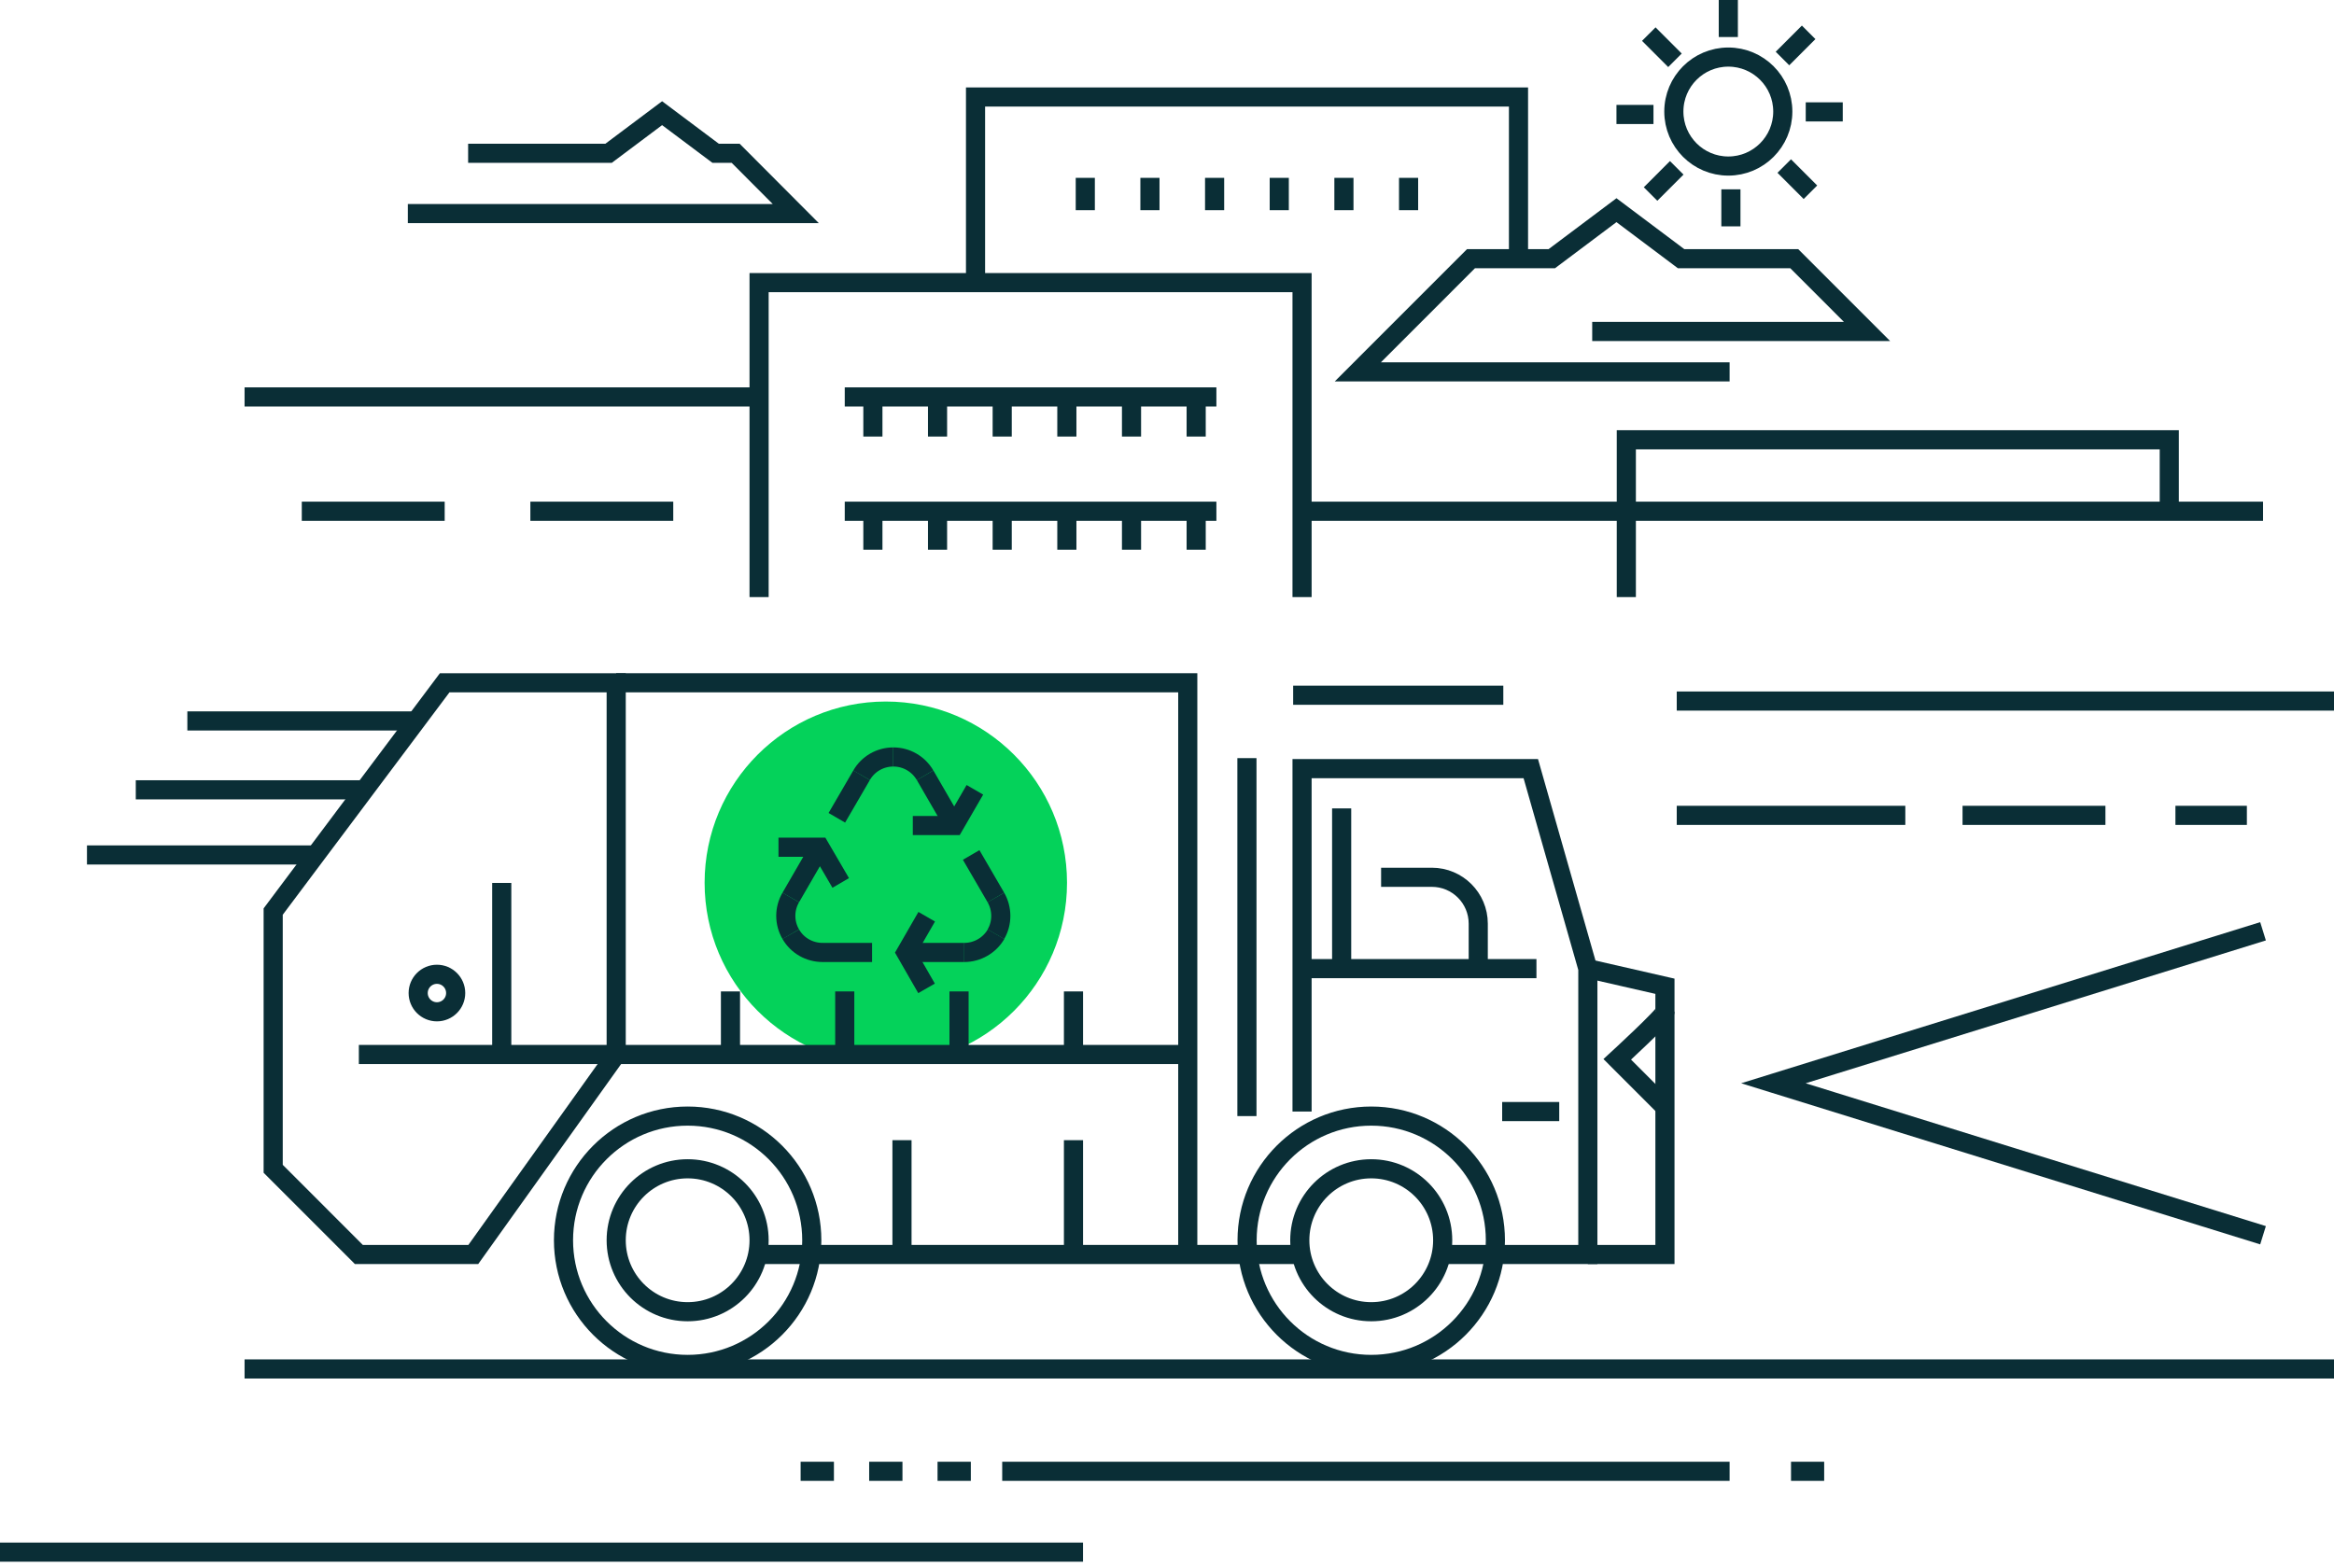 <svg width="244" height="164" viewBox="0 0 244 164" fill="none" xmlns="http://www.w3.org/2000/svg">
<g clip-path="url(#clip0)">
<path d="M92.605 111.266C103.067 111.266 111.548 102.781 111.548 92.313C111.548 81.846 103.067 73.36 92.605 73.36C82.143 73.36 73.661 81.846 73.661 92.313C73.661 102.781 82.143 111.266 92.605 111.266Z" fill="#04D25A"/>
<path d="M143.352 137.168C147.477 137.168 150.821 133.822 150.821 129.695C150.821 125.568 147.477 122.222 143.352 122.222C139.226 122.222 135.882 125.568 135.882 129.695C135.882 133.822 139.226 137.168 143.352 137.168Z" stroke="#0A2E36" stroke-width="2" stroke-miterlimit="10"/>
<path d="M71.887 137.168C76.012 137.168 79.356 133.822 79.356 129.695C79.356 125.568 76.012 122.222 71.887 122.222C67.762 122.222 64.418 125.568 64.418 129.695C64.418 133.822 67.762 137.168 71.887 137.168Z" stroke="#0A2E36" stroke-width="2" stroke-miterlimit="10"/>
<path d="M71.887 142.68C79.055 142.68 84.865 136.867 84.865 129.695C84.865 122.524 79.055 116.711 71.887 116.711C64.719 116.711 58.909 122.524 58.909 129.695C58.909 136.867 64.719 142.68 71.887 142.68Z" stroke="#0A2E36" stroke-width="2" stroke-miterlimit="10"/>
<path d="M143.351 142.68C150.519 142.68 156.33 136.867 156.33 129.695C156.33 122.524 150.519 116.711 143.351 116.711C136.184 116.711 130.373 122.524 130.373 129.695C130.373 136.867 136.184 142.68 143.351 142.68Z" stroke="#0A2E36" stroke-width="2" stroke-miterlimit="10"/>
<path d="M151.057 131.183H165.996V101.291L160.031 80.377H136.119V116.237" stroke="#0A2E36" stroke-width="2" stroke-miterlimit="10"/>
<path d="M136.119 131.183H79.356" stroke="#0A2E36" stroke-width="2" stroke-miterlimit="10"/>
<path d="M160.622 101.291H136.119" stroke="#0A2E36" stroke-width="2" stroke-miterlimit="10"/>
<path d="M163.005 116.237H157.039" stroke="#0A2E36" stroke-width="2" stroke-miterlimit="10"/>
<path d="M124.171 131.183V71.399H64.418" stroke="#0A2E36" stroke-width="2" stroke-miterlimit="10"/>
<path d="M28.559 95.323V122.222L37.515 131.183H49.479L64.418 110.269V71.399H46.488L28.559 95.323Z" stroke="#0A2E36" stroke-width="2" stroke-miterlimit="10"/>
<path d="M37.515 110.269H124.171" stroke="#0A2E36" stroke-width="2" stroke-miterlimit="10"/>
<path d="M76.365 103.675V110.269" stroke="#0A2E36" stroke-width="2" stroke-miterlimit="10"/>
<path d="M52.453 92.33V110.269" stroke="#0A2E36" stroke-width="2" stroke-miterlimit="10"/>
<path d="M88.312 103.675V110.269" stroke="#0A2E36" stroke-width="2" stroke-miterlimit="10"/>
<path d="M100.26 103.675V110.269" stroke="#0A2E36" stroke-width="2" stroke-miterlimit="10"/>
<path d="M112.224 103.675V110.269" stroke="#0A2E36" stroke-width="2" stroke-miterlimit="10"/>
<path d="M94.295 119.23V131.183" stroke="#0A2E36" stroke-width="2" stroke-miterlimit="10"/>
<path d="M112.224 119.23V131.183" stroke="#0A2E36" stroke-width="2" stroke-miterlimit="10"/>
<path d="M25.568 143.153H244" stroke="#0A2E36" stroke-width="2" stroke-miterlimit="10"/>
<path d="M175.29 73.31H244" stroke="#0A2E36" stroke-width="2" stroke-miterlimit="10"/>
<path d="M175.29 85.263H199.185" stroke="#0A2E36" stroke-width="2" stroke-miterlimit="10"/>
<path d="M19.586 75.389H43.497" stroke="#0A2E36" stroke-width="2" stroke-miterlimit="10"/>
<path d="M14.195 82.592H38.09" stroke="#0A2E36" stroke-width="2" stroke-miterlimit="10"/>
<path d="M9.092 89.405H32.986" stroke="#0A2E36" stroke-width="2" stroke-miterlimit="10"/>
<path d="M205.167 85.263H220.105" stroke="#0A2E36" stroke-width="2" stroke-miterlimit="10"/>
<path d="M227.422 85.263H234.892" stroke="#0A2E36" stroke-width="2" stroke-miterlimit="10"/>
<path d="M79.356 62.438V29.554H136.119V62.438" stroke="#0A2E36" stroke-width="2" stroke-miterlimit="10"/>
<path d="M170.018 62.438V45.988H226.78V54.103" stroke="#0A2E36" stroke-width="2" stroke-miterlimit="10"/>
<path d="M101.984 29.807V10.144H158.746V27.052" stroke="#0A2E36" stroke-width="2" stroke-miterlimit="10"/>
<path d="M136.119 53.461H236.582" stroke="#0A2E36" stroke-width="2" stroke-miterlimit="10"/>
<path d="M25.568 41.507H79.356" stroke="#0A2E36" stroke-width="2" stroke-miterlimit="10"/>
<path d="M88.312 41.507H127.163" stroke="#0A2E36" stroke-width="2" stroke-miterlimit="10"/>
<path d="M88.312 53.461H127.163" stroke="#0A2E36" stroke-width="2" stroke-miterlimit="10"/>
<path d="M55.445 53.461H70.383" stroke="#0A2E36" stroke-width="2" stroke-miterlimit="10"/>
<path d="M31.55 53.461H46.488" stroke="#0A2E36" stroke-width="2" stroke-miterlimit="10"/>
<path d="M157.158 72.701H135.189" stroke="#0A2E36" stroke-width="2" stroke-miterlimit="10"/>
<path d="M140.259 84.536V101.443" stroke="#0A2E36" stroke-width="2" stroke-miterlimit="10"/>
<path d="M104.772 153.856H180.816" stroke="#0A2E36" stroke-width="2" stroke-miterlimit="10"/>
<path d="M187.237 153.856H190.702" stroke="#0A2E36" stroke-width="2" stroke-miterlimit="10"/>
<path d="M98.012 153.856H101.493" stroke="#0A2E36" stroke-width="2" stroke-miterlimit="10"/>
<path d="M90.864 153.856H94.345" stroke="#0A2E36" stroke-width="2" stroke-miterlimit="10"/>
<path d="M83.699 153.856H87.18" stroke="#0A2E36" stroke-width="2" stroke-miterlimit="10"/>
<path d="M113.221 162.309H0" stroke="#0A2E36" stroke-width="2" stroke-miterlimit="10"/>
<path d="M236.581 129.171L185.395 113.278L236.581 97.386" stroke="#0A2E36" stroke-width="2" stroke-miterlimit="10"/>
<path d="M91.253 42.268V45.65" stroke="#0A2E36" stroke-width="2" stroke-miterlimit="10"/>
<path d="M98.012 42.268V45.65" stroke="#0A2E36" stroke-width="2" stroke-miterlimit="10"/>
<path d="M104.772 42.268V45.65" stroke="#0A2E36" stroke-width="2" stroke-miterlimit="10"/>
<path d="M111.531 42.268V45.65" stroke="#0A2E36" stroke-width="2" stroke-miterlimit="10"/>
<path d="M118.291 42.268V45.65" stroke="#0A2E36" stroke-width="2" stroke-miterlimit="10"/>
<path d="M125.05 42.268V45.65" stroke="#0A2E36" stroke-width="2" stroke-miterlimit="10"/>
<path d="M113.458 18.598V21.979" stroke="#0A2E36" stroke-width="2" stroke-miterlimit="10"/>
<path d="M120.217 18.598V21.979" stroke="#0A2E36" stroke-width="2" stroke-miterlimit="10"/>
<path d="M126.977 18.598V21.979" stroke="#0A2E36" stroke-width="2" stroke-miterlimit="10"/>
<path d="M133.736 18.598V21.979" stroke="#0A2E36" stroke-width="2" stroke-miterlimit="10"/>
<path d="M140.496 18.598V21.979" stroke="#0A2E36" stroke-width="2" stroke-miterlimit="10"/>
<path d="M147.255 18.598V21.979" stroke="#0A2E36" stroke-width="2" stroke-miterlimit="10"/>
<path d="M91.253 54.103V57.484" stroke="#0A2E36" stroke-width="2" stroke-miterlimit="10"/>
<path d="M98.012 54.103V57.484" stroke="#0A2E36" stroke-width="2" stroke-miterlimit="10"/>
<path d="M104.772 54.103V57.484" stroke="#0A2E36" stroke-width="2" stroke-miterlimit="10"/>
<path d="M111.531 54.103V57.484" stroke="#0A2E36" stroke-width="2" stroke-miterlimit="10"/>
<path d="M118.291 54.103V57.484" stroke="#0A2E36" stroke-width="2" stroke-miterlimit="10"/>
<path d="M125.05 54.103V57.484" stroke="#0A2E36" stroke-width="2" stroke-miterlimit="10"/>
<path d="M166.452 34.66H195.18L187.575 27.052H182.506H175.746L168.987 21.979L162.227 27.052H153.778L141.949 38.887H180.816" stroke="#0A2E36" stroke-width="2" stroke-miterlimit="10"/>
<path d="M42.635 22.334H83.192L76.906 16.028H74.811L69.217 11.835L63.623 16.028H48.939" stroke="#0A2E36" stroke-width="2" stroke-miterlimit="10"/>
<path d="M180.681 17.364C183.826 17.364 186.376 14.813 186.376 11.666C186.376 8.519 183.826 5.968 180.681 5.968C177.536 5.968 174.986 8.519 174.986 11.666C174.986 14.813 177.536 17.364 180.681 17.364Z" stroke="#0A2E36" stroke-width="2" stroke-miterlimit="10"/>
<path d="M180.681 3.872V0" stroke="#0A2E36" stroke-width="2" stroke-miterlimit="10"/>
<path d="M175.104 6.306L172.367 3.567" stroke="#0A2E36" stroke-width="2" stroke-miterlimit="10"/>
<path d="M172.857 11.97H168.987" stroke="#0A2E36" stroke-width="2" stroke-miterlimit="10"/>
<path d="M175.29 17.55L172.552 20.289" stroke="#0A2E36" stroke-width="2" stroke-miterlimit="10"/>
<path d="M180.951 19.798V23.67" stroke="#0A2E36" stroke-width="2" stroke-miterlimit="10"/>
<path d="M186.528 17.364L189.265 20.103" stroke="#0A2E36" stroke-width="2" stroke-miterlimit="10"/>
<path d="M188.775 11.7H192.645" stroke="#0A2E36" stroke-width="2" stroke-miterlimit="10"/>
<path d="M186.342 6.12L189.079 3.381" stroke="#0A2E36" stroke-width="2" stroke-miterlimit="10"/>
<path d="M165.996 101.291L174.056 103.134V131.183H165.996" stroke="#0A2E36" stroke-width="2" stroke-miterlimit="10"/>
<path d="M174.056 105.788C174.056 106.194 169.071 110.776 169.071 110.776L174.225 115.933" stroke="#0A2E36" stroke-width="2" stroke-miterlimit="10"/>
<path d="M154.538 101.9V96.591C154.538 93.903 152.358 91.739 149.689 91.739H144.382" stroke="#0A2E36" stroke-width="2" stroke-miterlimit="10"/>
<path d="M45.677 105.805C46.76 105.805 47.637 104.927 47.637 103.844C47.637 102.761 46.76 101.883 45.677 101.883C44.595 101.883 43.717 102.761 43.717 103.844C43.717 104.927 44.595 105.805 45.677 105.805Z" stroke="#0A2E36" stroke-width="2" stroke-miterlimit="10"/>
<path d="M130.356 79.278V116.711" stroke="#0A2E36" stroke-width="2" stroke-miterlimit="10"/>
<path d="M90.07 81.07L87.484 85.517" stroke="#0A2E36" stroke-width="2" stroke-miterlimit="10"/>
<path d="M93.382 79.159C92.013 79.159 90.746 79.887 90.07 81.07" stroke="#0A2E36" stroke-width="2" stroke-miterlimit="10"/>
<path d="M96.711 81.07C96.018 79.887 94.768 79.159 93.399 79.159" stroke="#0A2E36" stroke-width="2" stroke-miterlimit="10"/>
<path d="M99.753 86.328L96.711 81.07" stroke="#0A2E36" stroke-width="2" stroke-miterlimit="10"/>
<path d="M104.113 97.69C104.806 96.506 104.789 95.035 104.113 93.852" stroke="#0A2E36" stroke-width="2" stroke-miterlimit="10"/>
<path d="M100.801 99.6C102.169 99.6 103.437 98.873 104.13 97.69" stroke="#0A2E36" stroke-width="2" stroke-miterlimit="10"/>
<path d="M94.717 99.6H100.801" stroke="#0A2E36" stroke-width="2" stroke-miterlimit="10"/>
<path d="M82.668 97.69C83.344 98.873 84.612 99.6 85.997 99.6" stroke="#0A2E36" stroke-width="2" stroke-miterlimit="10"/>
<path d="M82.668 93.852C81.975 95.035 81.975 96.506 82.668 97.69" stroke="#0A2E36" stroke-width="2" stroke-miterlimit="10"/>
<path d="M101.916 82.592L99.753 86.328H95.427" stroke="#0A2E36" stroke-width="2" stroke-miterlimit="10"/>
<path d="M87.89 92.33L85.71 88.594H81.384" stroke="#0A2E36" stroke-width="2" stroke-miterlimit="10"/>
<path d="M96.863 103.354L94.717 99.617L96.88 95.864" stroke="#0A2E36" stroke-width="2" stroke-miterlimit="10"/>
<path d="M104.113 93.852L101.527 89.405" stroke="#0A2E36" stroke-width="2" stroke-miterlimit="10"/>
<path d="M85.981 99.6H91.168" stroke="#0A2E36" stroke-width="2" stroke-miterlimit="10"/>
<path d="M85.71 88.594L82.668 93.852" stroke="#0A2E36" stroke-width="2" stroke-miterlimit="10"/>
</g>
<defs>
<clipPath id="clip0">
<rect width="244" height="164" fill="white"/>
</clipPath>
</defs>
</svg>
